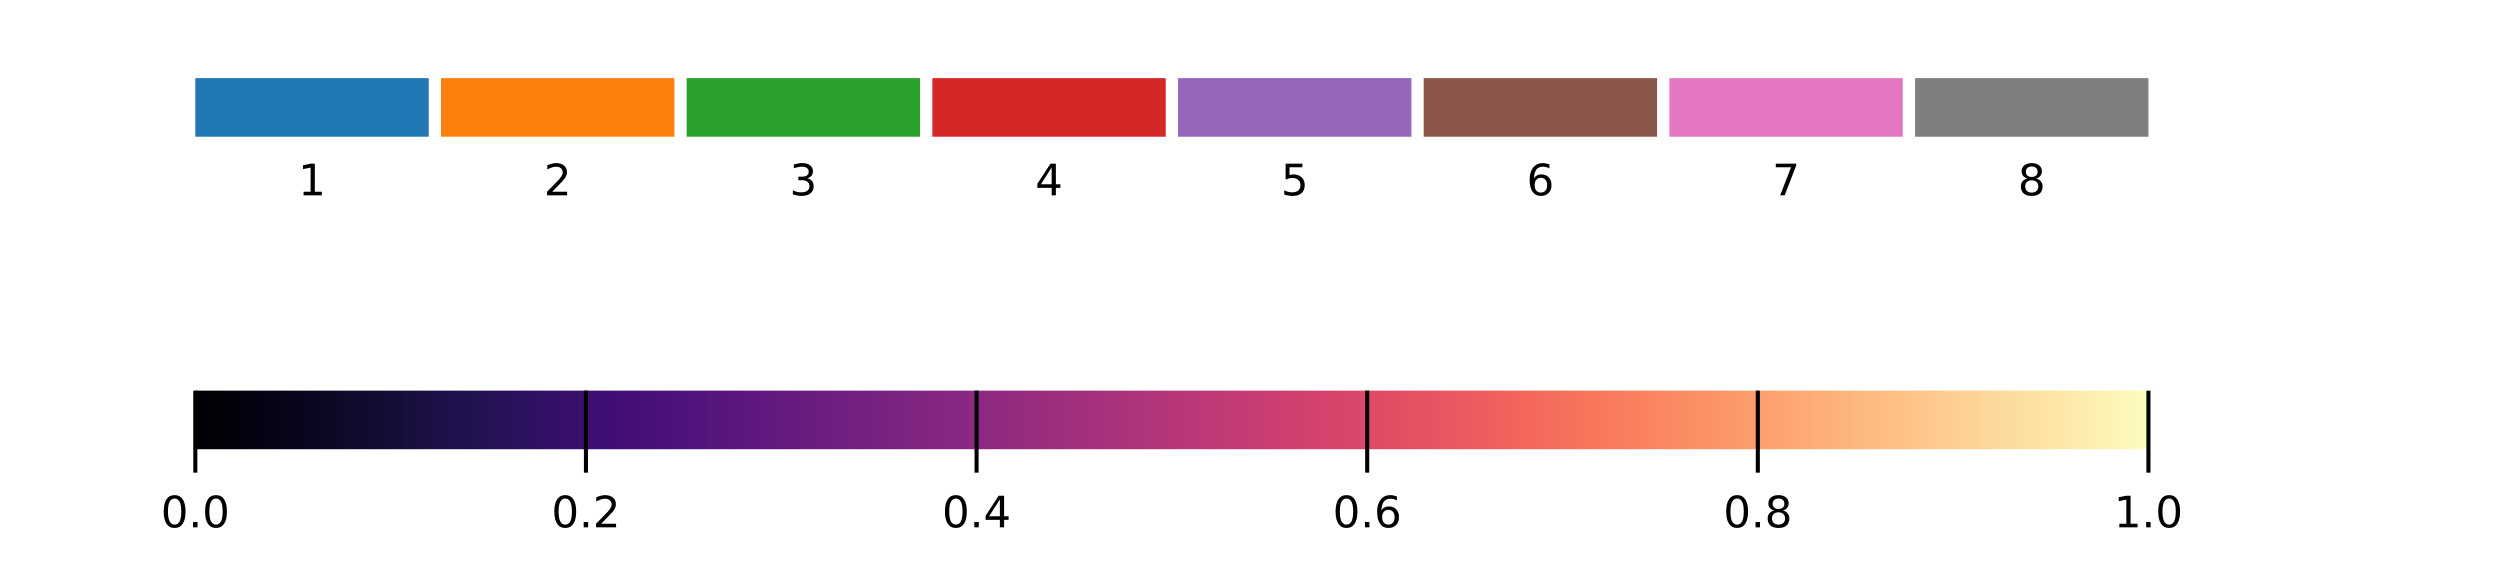<?xml version="1.0" encoding="UTF-8"?>
<svg xmlns="http://www.w3.org/2000/svg" xmlns:xlink="http://www.w3.org/1999/xlink" width="640px" height="150px" viewBox="0 0 640 150" version="1.1">
<defs>
<g>
<symbol overflow="visible" id="glyph0-0">
<path style="stroke:none;" d="M 0.547 1.969 L 0.547 -7.828 L 6.109 -7.828 L 6.109 1.969 Z M 1.172 1.344 L 5.484 1.344 L 5.484 -7.203 L 1.172 -7.203 Z M 1.172 1.344 "/>
</symbol>
<symbol overflow="visible" id="glyph0-1">
<path style="stroke:none;" d="M 1.375 -0.922 L 3.172 -0.922 L 3.172 -7.094 L 1.219 -6.703 L 1.219 -7.703 L 3.156 -8.094 L 4.25 -8.094 L 4.25 -0.922 L 6.047 -0.922 L 6.047 0 L 1.375 0 Z M 1.375 -0.922 "/>
</symbol>
<symbol overflow="visible" id="glyph0-2">
<path style="stroke:none;" d="M 2.125 -0.922 L 5.953 -0.922 L 5.953 0 L 0.812 0 L 0.812 -0.922 C 1.227 -1.348 1.797 -1.926 2.516 -2.656 C 3.234 -3.383 3.688 -3.852 3.875 -4.062 C 4.219 -4.457 4.457 -4.789 4.594 -5.062 C 4.738 -5.332 4.812 -5.598 4.812 -5.859 C 4.812 -6.297 4.66 -6.648 4.359 -6.922 C 4.055 -7.191 3.66 -7.328 3.172 -7.328 C 2.828 -7.328 2.461 -7.266 2.078 -7.141 C 1.703 -7.023 1.301 -6.848 0.875 -6.609 L 0.875 -7.703 C 1.312 -7.879 1.723 -8.016 2.109 -8.109 C 2.492 -8.203 2.844 -8.25 3.156 -8.25 C 4 -8.25 4.664 -8.035 5.156 -7.609 C 5.656 -7.191 5.906 -6.633 5.906 -5.938 C 5.906 -5.602 5.844 -5.285 5.719 -4.984 C 5.594 -4.691 5.367 -4.344 5.047 -3.938 C 4.953 -3.832 4.66 -3.523 4.172 -3.016 C 3.691 -2.516 3.008 -1.816 2.125 -0.922 Z M 2.125 -0.922 "/>
</symbol>
<symbol overflow="visible" id="glyph0-3">
<path style="stroke:none;" d="M 4.5 -4.359 C 5.031 -4.254 5.441 -4.023 5.734 -3.672 C 6.023 -3.316 6.172 -2.879 6.172 -2.359 C 6.172 -1.555 5.895 -0.938 5.344 -0.5 C 4.801 -0.062 4.023 0.156 3.016 0.156 C 2.672 0.156 2.316 0.117 1.953 0.047 C 1.598 -0.016 1.227 -0.113 0.844 -0.25 L 0.844 -1.297 C 1.145 -1.117 1.477 -0.984 1.844 -0.891 C 2.207 -0.805 2.586 -0.766 2.984 -0.766 C 3.672 -0.766 4.191 -0.898 4.547 -1.172 C 4.91 -1.441 5.094 -1.836 5.094 -2.359 C 5.094 -2.828 4.922 -3.195 4.578 -3.469 C 4.242 -3.738 3.781 -3.875 3.188 -3.875 L 2.25 -3.875 L 2.25 -4.781 L 3.234 -4.781 C 3.773 -4.781 4.188 -4.883 4.469 -5.094 C 4.75 -5.312 4.891 -5.625 4.891 -6.031 C 4.891 -6.445 4.742 -6.766 4.453 -6.984 C 4.16 -7.211 3.738 -7.328 3.188 -7.328 C 2.883 -7.328 2.562 -7.289 2.219 -7.219 C 1.875 -7.156 1.5 -7.055 1.094 -6.922 L 1.094 -7.891 C 1.508 -8.016 1.895 -8.102 2.25 -8.156 C 2.613 -8.219 2.957 -8.25 3.281 -8.25 C 4.113 -8.25 4.77 -8.055 5.25 -7.672 C 5.738 -7.297 5.984 -6.785 5.984 -6.141 C 5.984 -5.691 5.852 -5.312 5.594 -5 C 5.344 -4.695 4.977 -4.484 4.5 -4.359 Z M 4.5 -4.359 "/>
</symbol>
<symbol overflow="visible" id="glyph0-4">
<path style="stroke:none;" d="M 4.203 -7.141 L 1.438 -2.828 L 4.203 -2.828 Z M 3.906 -8.094 L 5.281 -8.094 L 5.281 -2.828 L 6.438 -2.828 L 6.438 -1.906 L 5.281 -1.906 L 5.281 0 L 4.203 0 L 4.203 -1.906 L 0.547 -1.906 L 0.547 -2.969 Z M 3.906 -8.094 "/>
</symbol>
<symbol overflow="visible" id="glyph0-5">
<path style="stroke:none;" d="M 1.203 -8.094 L 5.5 -8.094 L 5.5 -7.172 L 2.203 -7.172 L 2.203 -5.188 C 2.359 -5.238 2.516 -5.281 2.672 -5.312 C 2.836 -5.344 3 -5.359 3.156 -5.359 C 4.062 -5.359 4.773 -5.109 5.297 -4.609 C 5.828 -4.117 6.094 -3.445 6.094 -2.594 C 6.094 -1.727 5.82 -1.051 5.281 -0.562 C 4.738 -0.082 3.973 0.156 2.984 0.156 C 2.648 0.156 2.305 0.125 1.953 0.062 C 1.598 0.008 1.234 -0.07 0.859 -0.188 L 0.859 -1.297 C 1.18 -1.117 1.516 -0.984 1.859 -0.891 C 2.211 -0.805 2.582 -0.766 2.969 -0.766 C 3.594 -0.766 4.086 -0.926 4.453 -1.25 C 4.816 -1.582 5 -2.031 5 -2.594 C 5 -3.156 4.816 -3.602 4.453 -3.938 C 4.086 -4.27 3.594 -4.438 2.969 -4.438 C 2.676 -4.438 2.383 -4.398 2.094 -4.328 C 1.801 -4.266 1.504 -4.164 1.203 -4.031 Z M 1.203 -8.094 "/>
</symbol>
<symbol overflow="visible" id="glyph0-6">
<path style="stroke:none;" d="M 3.672 -4.484 C 3.172 -4.484 2.773 -4.316 2.484 -3.984 C 2.203 -3.648 2.062 -3.188 2.062 -2.594 C 2.062 -2.008 2.203 -1.547 2.484 -1.203 C 2.773 -0.867 3.172 -0.703 3.672 -0.703 C 4.16 -0.703 4.547 -0.867 4.828 -1.203 C 5.117 -1.547 5.266 -2.008 5.266 -2.594 C 5.266 -3.188 5.117 -3.648 4.828 -3.984 C 4.547 -4.316 4.16 -4.484 3.672 -4.484 Z M 5.844 -7.922 L 5.844 -6.922 C 5.57 -7.047 5.297 -7.145 5.016 -7.219 C 4.734 -7.289 4.453 -7.328 4.172 -7.328 C 3.453 -7.328 2.898 -7.082 2.516 -6.594 C 2.141 -6.102 1.922 -5.363 1.859 -4.375 C 2.078 -4.688 2.348 -4.926 2.672 -5.094 C 2.992 -5.27 3.348 -5.359 3.734 -5.359 C 4.547 -5.359 5.188 -5.109 5.656 -4.609 C 6.133 -4.117 6.375 -3.445 6.375 -2.594 C 6.375 -1.758 6.125 -1.094 5.625 -0.594 C 5.133 -0.094 4.484 0.156 3.672 0.156 C 2.734 0.156 2.016 -0.203 1.516 -0.922 C 1.023 -1.641 0.781 -2.68 0.781 -4.047 C 0.781 -5.328 1.082 -6.348 1.688 -7.109 C 2.289 -7.867 3.109 -8.25 4.141 -8.25 C 4.41 -8.25 4.688 -8.219 4.969 -8.156 C 5.25 -8.102 5.539 -8.023 5.844 -7.922 Z M 5.844 -7.922 "/>
</symbol>
<symbol overflow="visible" id="glyph0-7">
<path style="stroke:none;" d="M 0.906 -8.094 L 6.125 -8.094 L 6.125 -7.625 L 3.172 0 L 2.031 0 L 4.797 -7.172 L 0.906 -7.172 Z M 0.906 -8.094 "/>
</symbol>
<symbol overflow="visible" id="glyph0-8">
<path style="stroke:none;" d="M 3.531 -3.844 C 3.008 -3.844 2.598 -3.703 2.297 -3.422 C 2.004 -3.148 1.859 -2.77 1.859 -2.281 C 1.859 -1.789 2.004 -1.406 2.297 -1.125 C 2.598 -0.844 3.008 -0.703 3.531 -0.703 C 4.051 -0.703 4.461 -0.844 4.766 -1.125 C 5.066 -1.406 5.219 -1.789 5.219 -2.281 C 5.219 -2.77 5.066 -3.148 4.766 -3.422 C 4.461 -3.703 4.051 -3.844 3.531 -3.844 Z M 2.438 -4.312 C 1.969 -4.426 1.598 -4.645 1.328 -4.969 C 1.066 -5.289 0.938 -5.68 0.938 -6.141 C 0.938 -6.785 1.164 -7.297 1.625 -7.672 C 2.094 -8.055 2.727 -8.25 3.531 -8.25 C 4.332 -8.25 4.961 -8.055 5.422 -7.672 C 5.891 -7.297 6.125 -6.785 6.125 -6.141 C 6.125 -5.68 5.988 -5.289 5.719 -4.969 C 5.457 -4.645 5.094 -4.426 4.625 -4.312 C 5.156 -4.188 5.566 -3.941 5.859 -3.578 C 6.16 -3.223 6.312 -2.789 6.312 -2.281 C 6.312 -1.488 6.07 -0.883 5.594 -0.469 C 5.113 -0.051 4.426 0.156 3.531 0.156 C 2.633 0.156 1.945 -0.051 1.469 -0.469 C 0.988 -0.883 0.75 -1.488 0.75 -2.281 C 0.75 -2.789 0.895 -3.223 1.188 -3.578 C 1.488 -3.941 1.906 -4.188 2.438 -4.312 Z M 2.031 -6.047 C 2.031 -5.617 2.16 -5.285 2.422 -5.047 C 2.691 -4.816 3.062 -4.703 3.531 -4.703 C 4 -4.703 4.363 -4.816 4.625 -5.047 C 4.895 -5.285 5.031 -5.617 5.031 -6.047 C 5.031 -6.461 4.895 -6.785 4.625 -7.016 C 4.363 -7.254 4 -7.375 3.531 -7.375 C 3.062 -7.375 2.691 -7.254 2.422 -7.016 C 2.16 -6.785 2.031 -6.461 2.031 -6.047 Z M 2.031 -6.047 "/>
</symbol>
<symbol overflow="visible" id="glyph0-9">
<path style="stroke:none;" d="M 3.531 -7.375 C 2.969 -7.375 2.539 -7.098 2.25 -6.547 C 1.969 -5.992 1.828 -5.16 1.828 -4.047 C 1.828 -2.93 1.969 -2.094 2.25 -1.531 C 2.539 -0.977 2.969 -0.703 3.531 -0.703 C 4.102 -0.703 4.531 -0.977 4.812 -1.531 C 5.094 -2.094 5.234 -2.93 5.234 -4.047 C 5.234 -5.16 5.094 -5.992 4.812 -6.547 C 4.531 -7.098 4.102 -7.375 3.531 -7.375 Z M 3.531 -8.25 C 4.438 -8.25 5.129 -7.891 5.609 -7.172 C 6.086 -6.453 6.328 -5.41 6.328 -4.047 C 6.328 -2.68 6.086 -1.641 5.609 -0.922 C 5.129 -0.203 4.438 0.156 3.531 0.156 C 2.625 0.156 1.93 -0.203 1.453 -0.922 C 0.973 -1.641 0.734 -2.68 0.734 -4.047 C 0.734 -5.41 0.973 -6.453 1.453 -7.172 C 1.93 -7.891 2.625 -8.25 3.531 -8.25 Z M 3.531 -8.25 "/>
</symbol>
<symbol overflow="visible" id="glyph0-10">
<path style="stroke:none;" d="M 1.188 -1.375 L 2.328 -1.375 L 2.328 0 L 1.188 0 Z M 1.188 -1.375 "/>
</symbol>
</g>
<linearGradient id="linear0" gradientUnits="userSpaceOnUse" x1="50" y1="0" x2="550" y2="0" gradientTransform="matrix(1,0,0,-1,0,150)">
<stop offset="0" style="stop-color:rgb(0%,0%,1.569%);stop-opacity:1;"/>
<stop offset="0.02" style="stop-color:rgb(0.784%,0.392%,4.314%);stop-opacity:1;"/>
<stop offset="0.041" style="stop-color:rgb(1.961%,1.569%,8.627%);stop-opacity:1;"/>
<stop offset="0.061" style="stop-color:rgb(3.529%,2.745%,12.941%);stop-opacity:1;"/>
<stop offset="0.082" style="stop-color:rgb(5.882%,4.314%,17.255%);stop-opacity:1;"/>
<stop offset="0.102" style="stop-color:rgb(8.235%,5.49%,21.961%);stop-opacity:1;"/>
<stop offset="0.122" style="stop-color:rgb(10.98%,6.275%,26.667%);stop-opacity:1;"/>
<stop offset="0.143" style="stop-color:rgb(13.333%,6.667%,31.765%);stop-opacity:1;"/>
<stop offset="0.163" style="stop-color:rgb(16.863%,6.667%,36.471%);stop-opacity:1;"/>
<stop offset="0.184" style="stop-color:rgb(20%,6.275%,40.784%);stop-opacity:1;"/>
<stop offset="0.204" style="stop-color:rgb(23.922%,5.882%,44.314%);stop-opacity:1;"/>
<stop offset="0.224" style="stop-color:rgb(27.059%,5.882%,46.667%);stop-opacity:1;"/>
<stop offset="0.245" style="stop-color:rgb(30.588%,6.667%,47.843%);stop-opacity:1;"/>
<stop offset="0.265" style="stop-color:rgb(33.725%,7.843%,49.02%);stop-opacity:1;"/>
<stop offset="0.286" style="stop-color:rgb(36.863%,9.02%,49.804%);stop-opacity:1;"/>
<stop offset="0.306" style="stop-color:rgb(40%,10.588%,50.196%);stop-opacity:1;"/>
<stop offset="0.327" style="stop-color:rgb(43.137%,11.765%,50.588%);stop-opacity:1;"/>
<stop offset="0.347" style="stop-color:rgb(46.275%,12.941%,50.588%);stop-opacity:1;"/>
<stop offset="0.367" style="stop-color:rgb(49.804%,14.118%,50.588%);stop-opacity:1;"/>
<stop offset="0.388" style="stop-color:rgb(52.941%,15.294%,50.588%);stop-opacity:1;"/>
<stop offset="0.408" style="stop-color:rgb(56.078%,16.471%,50.196%);stop-opacity:1;"/>
<stop offset="0.429" style="stop-color:rgb(59.608%,17.255%,49.804%);stop-opacity:1;"/>
<stop offset="0.449" style="stop-color:rgb(62.745%,18.431%,49.412%);stop-opacity:1;"/>
<stop offset="0.469" style="stop-color:rgb(66.275%,19.608%,48.627%);stop-opacity:1;"/>
<stop offset="0.49" style="stop-color:rgb(69.412%,20.784%,47.843%);stop-opacity:1;"/>
<stop offset="0.51" style="stop-color:rgb(72.941%,21.961%,47.059%);stop-opacity:1;"/>
<stop offset="0.531" style="stop-color:rgb(76.078%,23.137%,45.882%);stop-opacity:1;"/>
<stop offset="0.551" style="stop-color:rgb(79.216%,24.314%,44.314%);stop-opacity:1;"/>
<stop offset="0.571" style="stop-color:rgb(82.353%,25.882%,43.137%);stop-opacity:1;"/>
<stop offset="0.592" style="stop-color:rgb(85.49%,27.451%,41.569%);stop-opacity:1;"/>
<stop offset="0.612" style="stop-color:rgb(88.627%,30.196%,39.608%);stop-opacity:1;"/>
<stop offset="0.633" style="stop-color:rgb(90.98%,32.549%,38.431%);stop-opacity:1;"/>
<stop offset="0.653" style="stop-color:rgb(92.941%,35.294%,36.863%);stop-opacity:1;"/>
<stop offset="0.673" style="stop-color:rgb(94.902%,38.824%,36.078%);stop-opacity:1;"/>
<stop offset="0.694" style="stop-color:rgb(96.078%,42.353%,36.078%);stop-opacity:1;"/>
<stop offset="0.714" style="stop-color:rgb(97.255%,46.275%,36.078%);stop-opacity:1;"/>
<stop offset="0.735" style="stop-color:rgb(98.039%,49.804%,36.863%);stop-opacity:1;"/>
<stop offset="0.755" style="stop-color:rgb(98.431%,53.725%,38.039%);stop-opacity:1;"/>
<stop offset="0.776" style="stop-color:rgb(98.824%,57.647%,40%);stop-opacity:1;"/>
<stop offset="0.796" style="stop-color:rgb(99.216%,61.176%,41.961%);stop-opacity:1;"/>
<stop offset="0.816" style="stop-color:rgb(99.216%,65.49%,44.706%);stop-opacity:1;"/>
<stop offset="0.837" style="stop-color:rgb(99.608%,69.02%,47.059%);stop-opacity:1;"/>
<stop offset="0.857" style="stop-color:rgb(99.608%,72.941%,50.196%);stop-opacity:1;"/>
<stop offset="0.878" style="stop-color:rgb(99.608%,76.471%,52.941%);stop-opacity:1;"/>
<stop offset="0.898" style="stop-color:rgb(99.608%,80.392%,56.471%);stop-opacity:1;"/>
<stop offset="0.918" style="stop-color:rgb(99.216%,84.314%,60%);stop-opacity:1;"/>
<stop offset="0.939" style="stop-color:rgb(99.216%,87.843%,63.137%);stop-opacity:1;"/>
<stop offset="0.959" style="stop-color:rgb(98.824%,91.765%,67.059%);stop-opacity:1;"/>
<stop offset="0.98" style="stop-color:rgb(98.824%,95.294%,70.98%);stop-opacity:1;"/>
<stop offset="1" style="stop-color:rgb(98.824%,99.216%,74.902%);stop-opacity:1;"/>
</linearGradient>
</defs>
<g id="surface0">
<path style=" stroke:none;fill-rule:nonzero;fill:rgb(12.157%,46.667%,70.588%);fill-opacity:1;" d="M 50 35 L 109.75 35 L 109.75 20 L 50 20 L 50 35 "/>
<g style="fill:rgb(0%,0%,0%);fill-opacity:1;">
  <use xlink:href="#glyph0-1" x="76.343" y="50"/>
</g>
<path style=" stroke:none;fill-rule:nonzero;fill:rgb(100%,49.804%,5.49%);fill-opacity:1;" d="M 112.895 35 L 172.641 35 L 172.641 20 L 112.895 20 L 112.895 35 "/>
<g style="fill:rgb(0%,0%,0%);fill-opacity:1;">
  <use xlink:href="#glyph0-2" x="139.236" y="50"/>
</g>
<path style=" stroke:none;fill-rule:nonzero;fill:rgb(17.255%,62.745%,17.255%);fill-opacity:1;" d="M 175.785 35 L 235.535 35 L 235.535 20 L 175.785 20 L 175.785 35 "/>
<g style="fill:rgb(0%,0%,0%);fill-opacity:1;">
  <use xlink:href="#glyph0-3" x="202.129" y="50"/>
</g>
<path style=" stroke:none;fill-rule:nonzero;fill:rgb(83.922%,15.294%,15.686%);fill-opacity:1;" d="M 238.68 35 L 298.426 35 L 298.426 20 L 238.68 20 L 238.68 35 "/>
<g style="fill:rgb(0%,0%,0%);fill-opacity:1;">
  <use xlink:href="#glyph0-4" x="265.022" y="50"/>
</g>
<path style=" stroke:none;fill-rule:nonzero;fill:rgb(58.039%,40.392%,74.118%);fill-opacity:1;" d="M 301.574 35 L 361.32 35 L 361.32 20 L 301.574 20 L 301.574 35 "/>
<g style="fill:rgb(0%,0%,0%);fill-opacity:1;">
  <use xlink:href="#glyph0-5" x="327.915" y="50"/>
</g>
<path style=" stroke:none;fill-rule:nonzero;fill:rgb(54.902%,33.725%,29.412%);fill-opacity:1;" d="M 364.465 35 L 424.215 35 L 424.215 20 L 364.465 20 L 364.465 35 "/>
<g style="fill:rgb(0%,0%,0%);fill-opacity:1;">
  <use xlink:href="#glyph0-6" x="390.808" y="50"/>
</g>
<path style=" stroke:none;fill-rule:nonzero;fill:rgb(89.02%,46.667%,76.078%);fill-opacity:1;" d="M 427.359 35 L 487.105 35 L 487.105 20 L 427.359 20 L 427.359 35 "/>
<g style="fill:rgb(0%,0%,0%);fill-opacity:1;">
  <use xlink:href="#glyph0-7" x="453.701" y="50"/>
</g>
<path style=" stroke:none;fill-rule:nonzero;fill:rgb(49.804%,49.804%,49.804%);fill-opacity:1;" d="M 490.25 35 L 550 35 L 550 20 L 490.25 20 L 490.25 35 "/>
<g style="fill:rgb(0%,0%,0%);fill-opacity:1;">
  <use xlink:href="#glyph0-8" x="516.595" y="50"/>
</g>
<path style=" stroke:none;fill-rule:nonzero;fill:url(#linear0);" d="M 50 115 L 550 115 L 550 100 L 50 100 L 50 115 "/>
<path style="fill:none;stroke-width:1.042;stroke-linecap:butt;stroke-linejoin:miter;stroke:rgb(0%,0%,0%);stroke-opacity:1;stroke-miterlimit:10;" d="M 50 50 L 50 29 M 150 50 L 150 29 M 250 50 L 250 29 M 350 50 L 350 29 M 450 50 L 450 29 M 550 50 L 550 29 " transform="matrix(1,0,0,-1,0,150)"/>
<g style="fill:rgb(0%,0%,0%);fill-opacity:1;">
  <use xlink:href="#glyph0-9" x="41.172" y="135"/>
  <use xlink:href="#glyph0-10" x="48.234" y="135"/>
  <use xlink:href="#glyph0-9" x="51.766" y="135"/>
</g>
<g style="fill:rgb(0%,0%,0%);fill-opacity:1;">
  <use xlink:href="#glyph0-9" x="141.172" y="135"/>
  <use xlink:href="#glyph0-10" x="148.234" y="135"/>
  <use xlink:href="#glyph0-2" x="151.766" y="135"/>
</g>
<g style="fill:rgb(0%,0%,0%);fill-opacity:1;">
  <use xlink:href="#glyph0-9" x="241.172" y="135"/>
  <use xlink:href="#glyph0-10" x="248.234" y="135"/>
  <use xlink:href="#glyph0-4" x="251.766" y="135"/>
</g>
<g style="fill:rgb(0%,0%,0%);fill-opacity:1;">
  <use xlink:href="#glyph0-9" x="341.172" y="135"/>
  <use xlink:href="#glyph0-10" x="348.234" y="135"/>
  <use xlink:href="#glyph0-6" x="351.766" y="135"/>
</g>
<g style="fill:rgb(0%,0%,0%);fill-opacity:1;">
  <use xlink:href="#glyph0-9" x="441.172" y="135"/>
  <use xlink:href="#glyph0-10" x="448.234" y="135"/>
  <use xlink:href="#glyph0-8" x="451.766" y="135"/>
</g>
<g style="fill:rgb(0%,0%,0%);fill-opacity:1;">
  <use xlink:href="#glyph0-1" x="541.172" y="135"/>
  <use xlink:href="#glyph0-10" x="548.234" y="135"/>
  <use xlink:href="#glyph0-9" x="551.766" y="135"/>
</g>
</g>
</svg>

